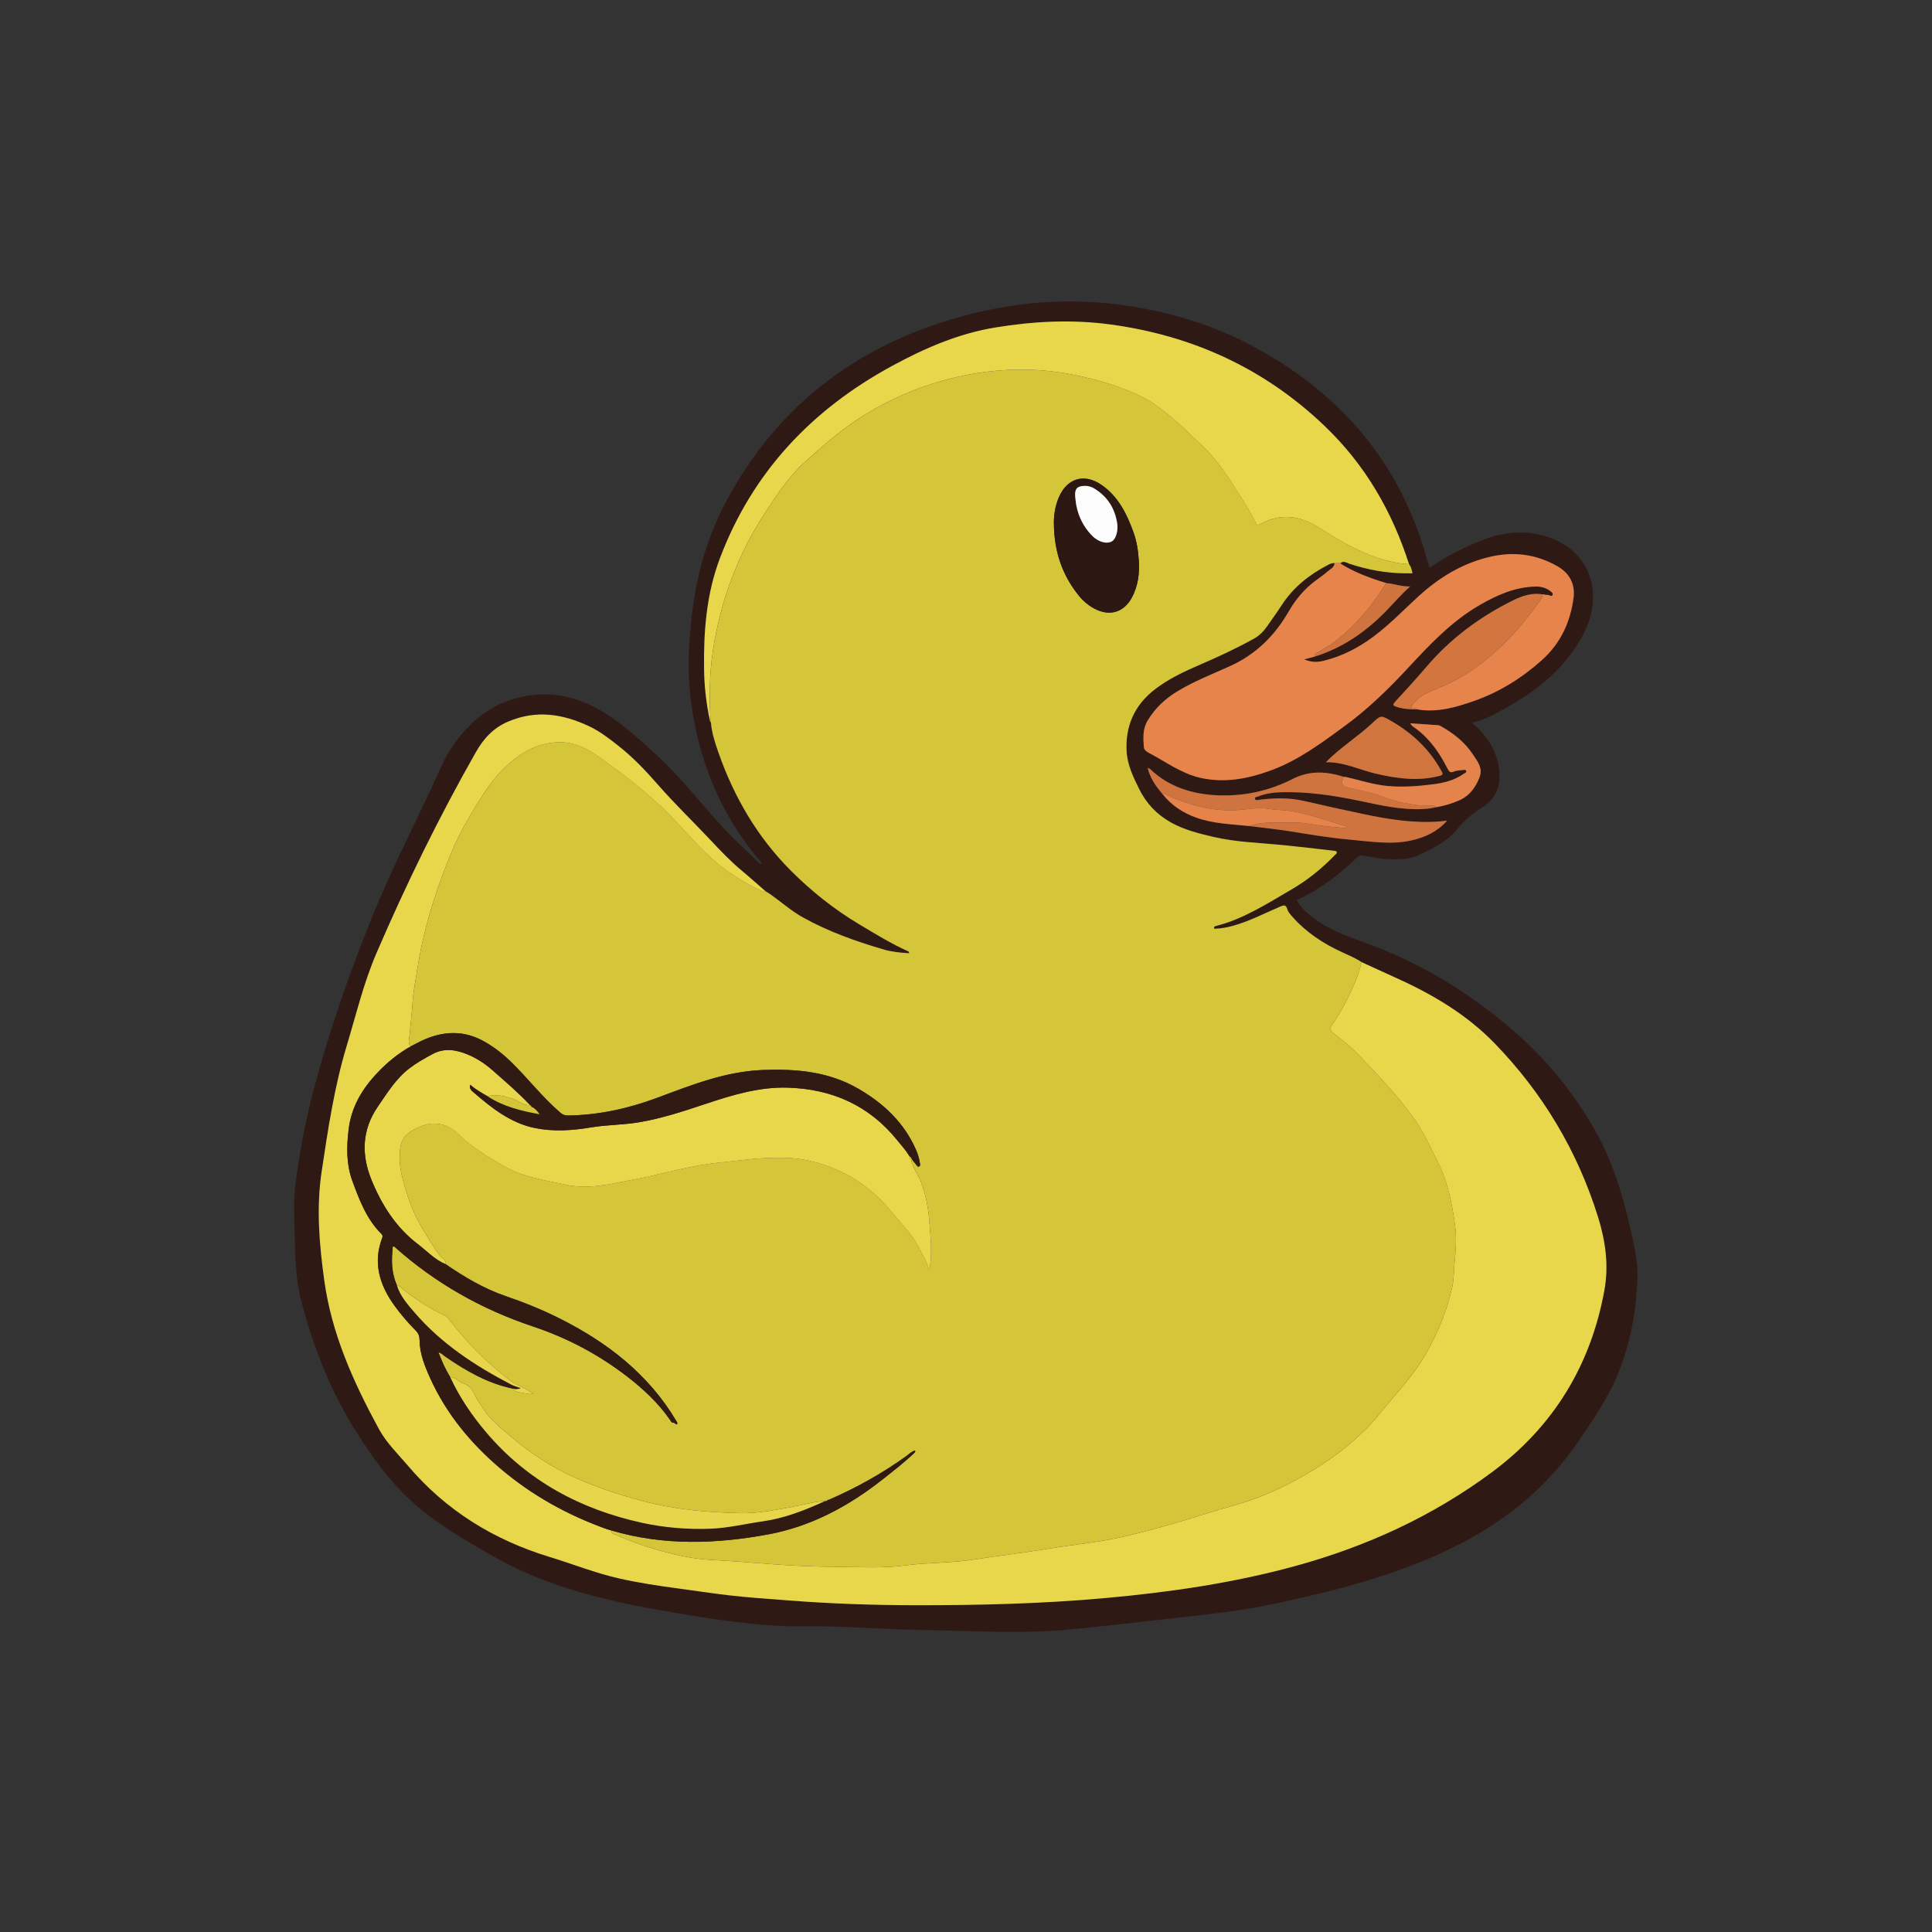 <?xml version="1.0" encoding="utf-8"?>
<!-- Designed by Vexels.com - 2020 All Rights Reserved - https://vexels.com/terms-and-conditions/  -->
<svg version="1.1" id="Capa_1" xmlns="http://www.w3.org/2000/svg" xmlns:xlink="http://www.w3.org/1999/xlink" x="0px" y="0px"
	 viewBox="0 0 1200 1200" style="enable-background:new 0 0 1200 1200;" xml:space="preserve">
<rect x="0" y="0" width="1200" height="1200" fill="#333333" stroke="none"/>
<style type="text/css">
	.st0{fill:#2F1914;}
	.st1{fill:#D4C539;}
	.st2{fill:#E9D74B;}
	.st3{fill:#E7844B;}
	.st4{fill:#D0743F;}
	.st5{fill:#D2753E;}
	.st6{fill:#D1753E;}
	.st7{fill:#E4834B;}
	.st8{fill:#E5834B;}
	.st9{fill:#301A12;}
	.st10{fill:#2C1713;}
	.st11{fill:#E7D54B;}
	.st12{fill:#FCFCFC;}
</style>
<g>
	<path class="st0" d="M813.37,568.27c9.77,8.15,21.45,12.62,33.19,16.79c30.57,10.86,58.26,26.73,83.59,46.89
		c26.12,20.79,47.59,45.46,63.23,75.08c9.26,17.53,14.72,36.28,19.13,55.52c2.41,10.53,4.92,20.94,4.51,31.77
		c-0.74,19.65-4.06,38.78-11.36,57.19c-6.5,16.39-16.26,30.67-26.25,45.08c-18.75,27.04-43.02,47.04-71.99,62.06
		c-36.52,18.94-75.92,28.89-115.72,37.47c-20.69,4.46-41.79,6.57-62.82,8.98c-21.49,2.46-42.97,4.93-64.51,7
		c-29.83,2.87-59.64,0.84-89.47,0.38c-25.79-0.39-51.51-2.73-77.33-2.39c-10.87,0.14-21.73-0.59-32.56-1.74
		c-19.09-2.03-38-5.21-56.89-8.57c-35.74-6.36-70.61-15.23-102.45-33.54c-15.63-8.99-31.24-17.94-45.17-29.51
		c-15.5-12.88-27.32-28.76-38.1-45.6c-16.72-26.09-28-54.42-35.56-84.33c-3.43-13.55-3.46-27.45-3.83-41.3
		c-0.27-9.95-0.8-19.93,0.48-29.82c2.59-20.05,6.34-39.97,11.52-59.47c9.46-35.58,21.54-70.35,35.24-104.52
		c13.27-33.09,29.94-64.64,44.59-97.11c1.37-3.04,3.03-5.99,4.83-8.81c11.23-17.54,26.08-29.79,47.3-33.51
		c16.33-2.86,31.23,0.69,45.28,8.6c12.78,7.19,23.54,17.18,34.32,26.92c15.81,14.29,28.72,31.36,43.17,46.97
		c6.77,7.31,14.38,13.73,21.22,20.94c0.65,0.68,1.37,1.21,2.37,0.57c-25.63-29.55-39.61-63.84-44.31-102.09
		c-2.11-17.22-1.28-34.37,0.64-51.55c2.8-25.05,9.52-48.95,21.39-71.17c33.07-61.92,84.99-99.54,152.37-116.52
		c32.13-8.1,64.75-9.93,97.65-4.9c27.9,4.26,54.49,12.58,79.24,26.14c54.52,29.87,91.27,74.02,106.94,134.78
		c0.58,2.23,1.19,1.6,2.43,0.71c9.23-6.61,19.41-11.43,29.86-15.71c13.13-5.38,26.79-6.93,40.34-2.91
		c27.51,8.15,36.14,34.74,24.73,58.49c-10.84,22.58-29.66,37.43-51.11,49.23c-6,3.3-12.06,6.57-19.28,8.11
		c8.83,7.48,14.7,16.04,16.59,26.87c1.81,10.38-0.57,19.74-9.78,25.54c-6,3.78-11.25,7.76-15.67,13.43
		c-6.08,7.8-15.05,12.06-23.8,16.31c-2.38,1.16-4.95,1.86-7.62,2.24c-9.09,1.29-17.98-0.02-26.84-1.8
		c-1.41-0.28-2.52-0.43-3.77,0.75c-11.34,10.74-23.42,20.46-37.95,26.8C807.42,562.82,810.25,565.67,813.37,568.27z M906.17,497.2
		c6.67-2.86,10.5-8.27,12.91-14.7c2.06-5.51-1.43-9.74-4.24-13.97c-4.89-7.37-11.57-12.76-19.18-17.1c-0.81-0.46-1.52-0.97-2.5-1.03
		c-5.64-0.35-11.28-0.75-17.16-1.15c0.71,1.66,2.23,2.4,3.42,3.28c8.79,6.48,14.76,15.18,19.61,24.75c0.95,1.87,1.73,2.99,4.14,1.93
		c1.62-0.72,3.58-0.72,5.41-0.91c0.71-0.07,1.79-0.49,2.11,0.54c0.32,1.01-0.73,1.2-1.37,1.66c-5.82,4.17-12.59,5.8-19.46,6.66
		c-9.39,1.17-18.79,1.9-28.34,0.98c-8.58-0.83-16.65-3.51-24.94-5.42c-0.66-0.15-1.34-0.19-2.02-0.28
		c-10.75-3.34-21.09-4.04-31.75,1.41c-14.28,7.3-29.87,10.73-45.87,10.14c-15.86-0.59-30.73-4.96-42.65-16.39
		c-0.22-0.22-0.59-0.28-1.47-0.69c1.6,6.49,5.04,11.37,8.99,15.97c5.49,7.18,12.82,11.96,21.15,14.95
		c10.63,3.83,21.95,4.06,33.06,5.25c8.45,1.07,16.94,1.91,25.35,3.27c12.42,2.01,24.84,4.09,37.37,5.2
		c12.73,1.13,25.54,3.31,38.3,0.36c8.29-1.92,15.83-5.45,21.79-12.17c-1.61,0.16-3.22,0.36-4.83,0.48
		c-16.07,1.22-31.8-1.36-47.39-4.66c-12.3-2.6-24.58-5.28-36.83-8.12c-9.11-2.11-18.56-1.83-27.89-0.66
		c-0.92,0.12-2.12,0.52-2.36-0.63c-0.25-1.21,1.14-1.13,1.93-1.45c4.33-1.73,8.87-2.44,13.48-2.6c17.31-0.6,34.21,2.07,51.11,5.65
		c12.37,2.62,24.86,5.42,37.72,4.75c2.88-0.15,5.71-0.48,8.5-1.17C897.06,500.52,901.68,499.13,906.17,497.2z M832.59,349.75
		c1.92-1.66,3.76-0.17,5.44,0.38c11.46,3.79,23.16,5.99,35.25,5.97c1.26,0,2.51,0,3.99,0c-0.49-2.2-0.84-4.09-2.11-5.66
		c-10.49-32.76-27.2-61.67-52.21-85.64c-37.47-35.92-82.29-56.39-133.37-63.27c-23.83-3.21-47.69-2.01-71.52,1.92
		c-23.06,3.8-44.01,12.98-64.17,23.95c-49.65,27.02-86.48,65.8-106.72,119.29c-8.38,22.13-10.18,45.2-9.88,68.57
		c0.14,10.99,1.34,21.87,3.71,32.61c0.07,0.31,0.36,0.57,0.54,0.85c0.52,6.5,2.57,12.69,4.68,18.74
		c9.68,27.64,24.18,52.51,44.96,73.29c12.65,12.66,26.56,23.81,42.07,33.1c10.18,6.1,20.23,12.3,31.07,17.15
		c0.14,0.06,0.16,0.41,0.39,1.07c-5.49-0.31-10.76-0.84-15.86-2.33c-17.27-5.04-34.16-11.05-49.98-19.81
		c-7.42-4.11-13.72-9.75-20.59-14.61c-0.65-0.46-1.35-0.86-2.02-1.28c-0.13-0.2-0.31-0.3-0.54-0.3l0.04,0.06
		c-5.04-4.38-10-8.85-15.13-13.12c-6.87-5.71-13.01-12.17-19.09-18.65c-11-11.71-22.6-22.85-33.17-34.96
		c-7.46-8.56-15.28-16.75-24.22-23.79c-5.82-4.59-11.73-9.17-18.43-12.3c-16.21-7.57-32.57-10.2-50-2.85
		c-9.48,4-15.48,10.84-20.15,19.05c-22.96,40.35-43.31,82.05-61.67,124.66c-8,18.56-12.74,38.43-18.58,57.82
		c-7.68,25.47-11.59,51.7-15.53,77.96c-3.41,22.76-1.49,45.08,1.62,67.64c4.6,33.34,18.15,63.22,33.94,92.32
		c4.66,8.59,11.79,15.4,18.06,22.8c23.55,27.77,53.23,46.06,87.93,56.63c14.44,4.4,28.49,10.05,43.25,13.38
		c12.15,2.74,24.44,4.58,36.78,6.23c10.28,1.37,20.54,2.95,30.85,4.17c12.51,1.48,25.08,2.27,37.63,3.25
		c26.07,2.03,52.19,2.93,78.32,2.97c39.68,0.06,79.37-0.9,118.9-4.5c39.59-3.6,78.85-9.28,117.33-19.81
		c44.34-12.14,85.51-31,122.37-58.39c38-28.24,61.24-66.17,69.74-112.92c2.82-15.52,0.67-30.7-3.95-45.52
		c-12.81-41.04-34.33-77.01-64.22-107.85c-17.73-18.29-39.37-30.9-62.45-41.23c-6.75-3.02-13.46-6.14-20.19-9.21
		c-3.86-2.53-8.12-4.3-12.29-6.22c-11.69-5.38-22.23-12.33-30.79-22.04c-1.21-1.37-2.59-2.88-3.06-4.56
		c-0.89-3.11-2.4-2.54-4.58-1.6c-9.51,4.09-18.73,8.89-28.74,11.75c-3.96,1.13-7.99,1.87-12.04,1.94c-0.5-1.2,0.27-1.52,0.88-1.68
		c17.15-4.29,31.73-13.82,46.77-22.53c10.21-5.91,19.19-13.16,27.3-21.62c0.46-0.48,1.28-0.86,1.11-1.63
		c-0.22-0.98-1.25-0.9-1.97-0.99c-10.67-1.23-21.34-2.52-32.03-3.57c-14.26-1.39-28.69-1.76-42.65-5.03
		c-9.03-2.12-18.15-4.35-26.46-9.03c-8.81-4.96-15.31-11.9-19.69-20.83c-3.61-7.35-7.24-14.77-7.72-23.19
		c-0.9-15.96,4.95-28.91,17.63-38.65c8.59-6.6,18.38-11.14,28.25-15.4c11.25-4.86,22.35-10.02,33.07-15.95
		c3.4-1.88,6.09-4.57,8.3-7.74c3.04-4.36,6.16-8.67,9.05-13.14c7.18-11.09,17.13-18.94,28.69-24.96c1.33-0.69,2.68-1.38,4.27-1.1
		c-0.31,2.63-2.65,3.62-4.3,5.06c-2.43,2.13-5.12,3.95-7.71,5.89c-6.85,5.13-12.23,11.56-16.49,18.94
		c-8.71,15.12-20.39,26.76-36.61,34.09c-10.92,4.94-22.16,9.3-32.49,15.54c-7.69,4.64-13.95,10.54-18.59,18.25
		c-3.14,5.23-2.74,10.87-2.32,16.51c0.13,1.71,1.75,2.84,3.1,3.54c10.31,5.38,19.82,12.56,31.3,15.32
		c15.24,3.67,29.95,0.86,44.48-4.44c17.12-6.25,31.36-16.97,45.86-27.57c14.48-10.57,27.1-22.89,39.26-35.98
		c13.57-14.62,27.33-29.3,44.92-39.36c10.66-6.1,21.84-11.07,34.48-11.29c3.3-0.06,6.41,0.76,9.08,2.83
		c0.83,0.64,1.9,1.42,1.31,2.52c-0.53,0.99-1.57,0.05-2.38-0.05c-1.25-0.15-2.51-0.31-3.76-0.46c-6.58-1.15-12.61,0.9-18.3,3.71
		c-20.59,10.17-38.74,23.58-53.72,41.15c-6.29,7.37-12.85,14.51-19.4,21.65c-1.61,1.76-1.94,2.47,0.71,3.35
		c4.25,1.4,8.56,1.67,12.95,1.63c12.31,2.11,23.86-1.28,35.22-5.26c15.78-5.53,29.72-14.25,42.17-25.41
		c11.48-10.29,17.56-23.4,19.59-38.35c1.15-8.44-2.17-15.41-9.86-19.83c-13.47-7.73-27.72-9.44-42.77-5.76
		c-16.7,4.08-30.77,12.67-43.39,24.13c-9.15,8.31-17.7,17.31-27.59,24.77c-9.48,7.16-19.86,12.63-31.47,15.49
		c-3.82,0.94-7.67,1.07-12.15-0.85c2.58-0.69,4.47-1.2,6.37-1.7c17.27-5.33,31.61-15.25,44.16-28.03
		c4.84-4.93,9.24-10.27,15.25-15.57c-5.65,0.07-10.11-1.72-14.83-2.13c-9.68-2.93-19.14-6.36-27.81-11.69
		c-0.25-0.24-0.49-0.48-0.74-0.72L832.59,349.75z M854.54,480.54c12.97,3.01,26.05,4.87,39.37,1.44c2.88-0.74,2.24-1.51,1.28-3.27
		c-7.38-13.47-18.17-23.5-31.38-31.06c-6.08-3.48-6.21-3.47-11.29,1.33c-9.01,8.5-19.7,14.96-29.03,24.44
		C834.84,473.22,844.38,478.18,854.54,480.54z"/>
	<path class="st1" d="M842.05,609.06c-4.03,9.68-8.73,19-14.81,27.58c-2,2.82-0.09,4.3,1.76,5.67c5.87,4.33,11.32,9.1,16.34,14.38
		c11.59,12.2,23.23,24.41,33,38.13c5.88,8.25,10.07,17.6,14.63,26.69c6.24,12.47,8.92,25.84,10.74,39.37
		c0.96,7.14,0.64,14.51-0.12,21.78c-0.58,5.59-0.41,11.25-1.61,16.81c-3.13,14.45-8.84,27.89-15.98,40.75
		c-7.32,13.19-17.74,24.03-27.22,35.59c-3.07,3.74-6.11,7.49-9.52,10.95c-10.99,11.15-23.4,20.36-36.91,28.27
		c-14.18,8.3-28.86,15.22-44.74,19.62c-12.09,3.35-24,7.33-36.04,10.84c-15.89,4.63-31.85,9.08-48.22,11.75
		c-8.27,1.35-16.59,2.31-24.88,3.54c-7.83,1.16-15.64,2.5-23.48,3.64c-9.54,1.39-19.13,2.45-28.63,4.03
		c-14.78,2.46-29.79,1.95-44.63,3.91c-13.39,1.77-26.99,0.95-40.51,0.86c-16.02-0.11-32.03-0.82-47.99-2.16
		c-10.55-0.89-21.09-1.62-31.67-2.19c-11.79-0.63-23.41-3.36-34.81-6.67c-8.19-2.38-16.18-5.34-24.01-8.72
		c-1.25-0.54-3.13-0.71-2.92-2.86c32.25,9.51,64.86,8.44,97.39,2.4c26.51-4.92,49.72-17.39,70.8-33.99
		c6.81-5.36,13.66-10.66,19.93-16.65c0.34-0.33,0.67-0.59,0.41-1.41c-2.27,0.58-3.84,2.29-5.62,3.56
		c-14.93,10.75-30.92,19.61-47.77,26.96c-0.3,0.13-0.68,0.1-1.02,0.14c-0.62,0-1.24,0.02-1.53,0.72l0.05-0.03
		c-7.37,0.47-14.45,2.57-21.67,3.86c-10.19,1.81-20.37,3.89-30.75,3.67c-20.61-0.44-41.03-2.27-61.1-7.61
		c-13.72-3.65-27.15-8.05-40.11-13.69c-15.38-6.68-29.31-15.87-42.1-26.75c-5.78-4.92-11.76-9.65-16.03-16.06
		c-2.1-3.15-4.37-6.25-5.98-9.66c-1.58-3.35-3.65-5.89-7.17-6.95c-2.87-0.87-4.68-3.83-7.92-3.84c-3-4.74-5.22-9.84-7.3-15.33
		c1.87,0.43,2.81,1.65,3.99,2.47c12.84,8.88,26.23,16.62,41.72,19.95c2.22,2.56,5.51,2.46,8.41,3.14c1.49,0.35,3.14,0.4,5,0.15
		c-2.76-1.56-5.42-3.38-8.31-4.64c-6.37-2.78-11.21-7.57-16.4-11.91c-10.83-9.06-20.05-19.65-28.74-30.73
		c-0.77-0.98-1.86-1.34-2.87-1.83c-10.01-4.8-19.13-10.94-27.63-18.06c-0.23-0.19-0.66-0.15-1-0.22c-2.55-5.8-3.29-11.9-2.99-18.17
		c0.09-1.94,0.27-3.87,0.41-5.68c0.67-0.45,1.02-0.13,1.36,0.18c25.19,22.48,53.99,38.68,85.97,49.35
		c21.01,7.01,40.35,17.26,57.91,30.72c10.2,7.82,19.6,16.56,27,27.21c0.52,0.75,0.89,1.82,1.95,1.77c1.03-0.05,1.44,1.05,2.36,1.03
		c0.51-0.76,0.06-1.3-0.3-1.91c-17.33-29.27-43-49.07-72.89-64.02c-10.76-5.38-21.89-9.86-33.28-13.76
		c-13.42-4.6-25.52-11.79-37.17-19.77c0.44-2.9-2.42-3.76-3.71-5.44c-3.95-5.14-7.04-10.76-10.44-16.23
		c-6.42-10.32-10.15-21.59-13.05-33.24c-1.4-5.63-1.72-11.25-1.05-17.04c0.89-7.77,6.38-11.1,12.59-13.62
		c9.09-3.7,17.28-1.45,24.07,5.21c8,7.85,17.52,13.42,27.04,19.03c12.25,7.23,26.09,9.16,39.72,12.04
		c14.08,2.98,27.36-0.67,40.89-3.16c14.46-2.66,28.6-6.82,43.1-9.25c8.37-1.4,16.87-1.97,25.3-3.02c8.82-1.09,17.67-1.56,26.55-1.36
		c10.96,0.25,21.37,2.86,31.42,7.19c9.84,4.24,18.62,10.08,26.34,17.42c3.99,3.8,7.46,8.16,11.06,12.35
		c4.8,5.58,9.92,10.94,13.37,17.54c2.47,4.73,5.34,9.25,7.2,15.25c2.04-11.11,0.65-21.13-0.09-31.18
		c-0.59-7.99-2.19-15.65-4.91-23.18c-1.42-3.94-4.01-7.23-5.31-11.18c-0.35-1.06-1.26-2.02-0.5-3.24c0.94,1.17,1.88,2.32,2.81,3.5
		c0.43,0.55,0.82,1.24,1.64,0.9c0.81-0.34,0.64-1.19,0.55-1.82c-0.41-2.98-1.27-5.84-2.48-8.59c-7.36-16.78-19.92-28.61-35.49-37.7
		c-18.42-10.76-38.35-12.57-59.23-11.83c-23.56,0.84-44.78,9.41-66.26,17.39c-17.8,6.61-36.01,10.62-55.03,10.9
		c-2.01,0.03-3.41-0.5-4.92-1.8c-11.28-9.67-20.28-21.54-30.9-31.84c-4.75-4.61-9.9-8.58-15.65-11.94
		c-13.21-7.71-26.4-7.04-39.76-0.74c-2.18,1.03-4.29,2.22-6.44,3.33c-2.07-1.76-1.15-4.12-0.95-6.14
		c0.71-7.08,1.49-14.16,1.97-21.27c0.49-7.22,1.98-14.32,3.09-21.46c2.25-14.47,5.85-28.62,10.32-42.53
		c3.2-9.98,6.88-19.8,10.93-29.48c5.49-13.1,12.8-25.2,20.5-37.07c5.04-7.78,11.13-14.68,18.46-20.43
		c7.8-6.13,16.64-9.98,26.49-10.47c8.75-0.44,16.66,2.7,23.92,7.68c12.36,8.47,24.19,17.64,35.45,27.47
		c7.64,6.66,14.56,14.17,21.47,21.64c8.06,8.72,16.26,17.38,26.19,24.12c6.28,4.26,12.74,8.2,19.7,11.28
		c0.97,0.43,1.9,0.87,2.99,0.59c0,0-0.04-0.06-0.04-0.06c0.03,0.37,0.1,0.67,0.54,0.3c0.67,0.43,1.37,0.82,2.02,1.28
		c6.87,4.86,13.17,10.51,20.59,14.61c15.81,8.76,32.7,14.77,49.98,19.81c5.09,1.49,10.37,2.02,15.86,2.33
		c-0.23-0.67-0.25-1.01-0.39-1.07c-10.84-4.85-20.89-11.05-31.07-17.15c-15.51-9.29-29.41-20.44-42.07-33.1
		c-20.77-20.78-35.27-45.64-44.96-73.29c-2.12-6.05-4.16-12.24-4.68-18.74c-0.88-7.47-0.72-14.98-0.62-22.48
		c0.21-15.02,2.71-29.7,6.38-44.26c3.39-13.46,8.14-26.38,14.05-38.87c4.53-9.56,9.92-18.67,15.74-27.52
		c6.84-10.41,13.93-20.65,23.27-29.03c11.13-9.99,22.33-19.87,35.09-27.89c18.13-11.4,37.49-19.49,58.34-24.36
		c16.4-3.83,32.98-5.4,49.7-4.5c13.42,0.73,26.67,3.24,39.67,6.86c8.34,2.32,16.41,5.28,24.28,8.9
		c9.47,4.36,17.25,11.03,24.97,17.76c4.69,4.09,9.01,8.62,13.61,12.82c10.09,9.22,17.21,20.67,24.4,32.08
		c3.37,5.35,6.74,10.68,9.53,16.36c0.69,1.4,1.36,1.78,2.95,0.9c12.36-6.9,24.31-5.25,35.92,1.97
		c10.79,6.71,21.61,13.49,33.56,17.88c7.27,2.67,14.92,4.64,22.79,5.09c1.27,1.57,1.62,3.46,2.11,5.66c-1.48,0-2.74,0-3.99,0
		c-12.09,0.01-23.79-2.18-35.25-5.97c-1.68-0.55-3.52-2.05-5.44-0.38c-1.2,0.02-2.41,0.05-3.61,0.07c-1.59-0.28-2.94,0.41-4.27,1.1
		c-11.56,6.02-21.51,13.87-28.69,24.96c-2.89,4.46-6.01,8.77-9.05,13.14c-2.21,3.17-4.9,5.85-8.3,7.74
		c-10.73,5.93-21.82,11.09-33.07,15.95c-9.86,4.26-19.66,8.79-28.25,15.4c-12.67,9.74-18.53,22.69-17.63,38.65
		c0.48,8.41,4.11,15.84,7.72,23.19c4.39,8.92,10.88,15.87,19.69,20.83c8.32,4.68,17.43,6.91,26.46,9.03
		c13.97,3.28,28.4,3.64,42.65,5.03c10.69,1.05,21.36,2.34,32.03,3.57c0.72,0.08,1.76,0.01,1.97,0.99c0.17,0.78-0.65,1.15-1.11,1.63
		c-8.11,8.45-17.09,15.7-27.3,21.62c-15.04,8.71-29.62,18.24-46.77,22.53c-0.61,0.15-1.38,0.48-0.88,1.68
		c4.05-0.06,8.08-0.81,12.04-1.94c10.01-2.86,19.23-7.66,28.74-11.75c2.18-0.94,3.7-1.5,4.58,1.6c0.48,1.68,1.85,3.19,3.06,4.56
		c8.56,9.72,19.1,16.67,30.79,22.04c4.17,1.92,8.42,3.69,12.29,6.22C844.75,601.49,843.6,605.34,842.05,609.06z M670.21,370.14
		c2.73,3.34,6.02,6.06,9.85,8.05c9.16,4.77,17.95,2.17,22.89-6.93c3.91-7.2,4.91-15.1,4.38-23.12c-0.39-5.95-1.27-11.91-3.33-17.57
		c-4.16-11.49-9.49-22.3-19.95-29.46c-10.78-7.39-21.56-3.96-26.55,8.17c-2.27,5.52-3.12,11.28-2.9,17.25
		C654.94,342.79,659.84,357.45,670.21,370.14z"/>
	<path class="st2" d="M255.23,649.89c-2.07-1.76-1.15-4.12-0.95-6.14c0.71-7.08,1.49-14.16,1.97-21.27
		c0.49-7.22,1.98-14.32,3.09-21.46c2.25-14.47,5.85-28.62,10.32-42.53c3.2-9.98,6.88-19.8,10.93-29.48
		c5.49-13.1,12.8-25.2,20.5-37.07c5.04-7.78,11.13-14.68,18.46-20.43c7.8-6.13,16.64-9.98,26.49-10.47
		c8.75-0.44,16.66,2.7,23.92,7.68c12.36,8.47,24.19,17.64,35.45,27.47c7.64,6.66,14.56,14.17,21.47,21.64
		c8.06,8.72,16.26,17.38,26.19,24.12c6.28,4.26,12.74,8.2,19.7,11.28c0.97,0.43,1.9,0.87,2.99,0.59c-5.04-4.38-10-8.85-15.13-13.12
		c-6.87-5.71-13.01-12.17-19.09-18.65c-11-11.71-22.6-22.85-33.17-34.96c-7.46-8.56-15.28-16.75-24.22-23.79
		c-5.82-4.59-11.73-9.17-18.43-12.3c-16.21-7.57-32.57-10.2-50-2.85c-9.48,4-15.48,10.84-20.15,19.05
		c-22.96,40.35-43.31,82.05-61.67,124.66c-8,18.56-12.74,38.43-18.58,57.82c-7.68,25.47-11.59,51.7-15.53,77.96
		c-3.41,22.76-1.49,45.08,1.62,67.64c4.6,33.34,18.15,63.22,33.94,92.32c4.66,8.59,11.79,15.4,18.06,22.8
		c23.55,27.77,53.23,46.06,87.93,56.63c14.44,4.4,28.49,10.05,43.25,13.38c12.15,2.74,24.44,4.58,36.78,6.23
		c10.28,1.37,20.54,2.95,30.85,4.17c12.51,1.48,25.08,2.27,37.63,3.25c26.07,2.03,52.19,2.93,78.32,2.97
		c39.68,0.06,79.37-0.9,118.9-4.5c39.59-3.6,78.85-9.28,117.33-19.81c44.34-12.14,85.51-31,122.37-58.39
		c38-28.24,61.24-66.17,69.74-112.92c2.82-15.52,0.67-30.7-3.95-45.52c-12.81-41.04-34.33-77.01-64.22-107.85
		c-17.73-18.29-39.37-30.9-62.45-41.23c-6.75-3.02-13.46-6.14-20.19-9.21c-0.94,3.91-2.1,7.76-3.64,11.48
		c-4.03,9.68-8.73,19-14.81,27.58c-2,2.82-0.09,4.3,1.76,5.67c5.87,4.33,11.32,9.1,16.34,14.38c11.59,12.2,23.23,24.41,33,38.13
		c5.88,8.25,10.07,17.6,14.63,26.69c6.24,12.47,8.92,25.84,10.74,39.37c0.96,7.14,0.64,14.51-0.12,21.78
		c-0.58,5.59-0.41,11.25-1.61,16.81c-3.13,14.45-8.84,27.89-15.98,40.75c-7.32,13.19-17.74,24.03-27.22,35.59
		c-3.07,3.74-6.11,7.49-9.52,10.95c-10.99,11.15-23.4,20.36-36.91,28.27c-14.18,8.3-28.86,15.22-44.74,19.62
		c-12.09,3.35-24,7.33-36.04,10.84c-15.89,4.63-31.85,9.08-48.22,11.75c-8.27,1.35-16.59,2.31-24.88,3.54
		c-7.83,1.16-15.64,2.5-23.48,3.64c-9.54,1.39-19.13,2.45-28.63,4.03c-14.78,2.46-29.79,1.95-44.63,3.91
		c-13.39,1.77-26.99,0.95-40.51,0.86c-16.02-0.11-32.03-0.82-47.99-2.16c-10.55-0.89-21.09-1.62-31.67-2.19
		c-11.79-0.63-23.41-3.36-34.81-6.67c-8.19-2.38-16.18-5.34-24.01-8.72c-1.25-0.54-3.13-0.71-2.92-2.86c-0.99-0.3-2-0.55-2.98-0.89
		c-24.24-8.67-46.39-20.9-66.09-37.65c-18.48-15.72-33.55-33.94-43.58-56.13c-3.39-7.49-6.48-15.16-6.58-23.53
		c-0.03-2.55-0.66-4.27-2.41-6.02c-4.82-4.84-9.27-10.03-13.26-15.57c-9.19-12.77-13.43-26.51-7.52-42.01
		c0.41-1.08,0.17-1.77-0.53-2.46c-9.15-9.05-13.51-20.74-17.87-32.42c-3.98-10.66-3.81-21.59-2.43-32.73
		c1.71-13.88,8.49-25.03,17.8-34.86C240.5,659.9,247.39,654.25,255.23,649.89z"/>
	<path class="st2" d="M441.54,448.72c-0.88-7.47-0.72-14.98-0.62-22.48c0.21-15.02,2.71-29.7,6.38-44.26
		c3.39-13.46,8.14-26.38,14.05-38.87c4.53-9.56,9.92-18.67,15.74-27.52c6.84-10.41,13.93-20.65,23.27-29.03
		c11.13-9.99,22.33-19.87,35.09-27.89c18.13-11.4,37.49-19.49,58.34-24.36c16.4-3.83,32.98-5.4,49.7-4.5
		c13.42,0.73,26.67,3.24,39.67,6.86c8.34,2.32,16.41,5.28,24.28,8.9c9.47,4.36,17.25,11.03,24.97,17.76
		c4.69,4.09,9.01,8.62,13.61,12.82c10.09,9.22,17.21,20.67,24.4,32.08c3.37,5.35,6.74,10.68,9.53,16.36c0.69,1.4,1.36,1.78,2.95,0.9
		c12.36-6.9,24.31-5.25,35.92,1.97c10.79,6.71,21.61,13.49,33.56,17.88c7.27,2.67,14.92,4.64,22.79,5.09
		c-10.49-32.76-27.2-61.67-52.21-85.64c-37.47-35.92-82.29-56.39-133.37-63.27c-23.83-3.21-47.69-2.01-71.52,1.92
		c-23.06,3.8-44.01,12.98-64.17,23.95c-49.65,27.02-86.48,65.8-106.72,119.29c-8.38,22.13-10.18,45.2-9.88,68.57
		c0.14,10.99,1.34,21.87,3.71,32.61C441.07,448.17,441.36,448.43,441.54,448.72z"/>
	<path class="st3" d="M832.59,349.75c-1.2,0.02-2.41,0.05-3.61,0.07c-0.31,2.63-2.65,3.62-4.3,5.06c-2.43,2.13-5.12,3.95-7.71,5.89
		c-6.85,5.13-12.23,11.56-16.49,18.94c-8.71,15.12-20.39,26.76-36.61,34.09c-10.92,4.94-22.16,9.3-32.49,15.54
		c-7.69,4.64-13.95,10.54-18.59,18.25c-3.14,5.23-2.74,10.87-2.32,16.51c0.13,1.71,1.75,2.84,3.1,3.54
		c10.31,5.38,19.82,12.56,31.3,15.32c15.24,3.67,29.95,0.86,44.48-4.44c17.12-6.25,31.36-16.97,45.86-27.57
		c14.48-10.57,27.1-22.89,39.26-35.98c13.57-14.62,27.33-29.3,44.92-39.36c10.66-6.1,21.84-11.07,34.48-11.29
		c3.3-0.06,6.41,0.76,9.08,2.83c0.83,0.64,1.9,1.42,1.31,2.52c-0.53,0.99-1.57,0.05-2.38-0.05c-1.25-0.15-2.51-0.31-3.76-0.46
		c-0.2,1.79-1.11,3.26-2.13,4.66c-8.75,12.03-18.23,23.37-29.57,33.11c-10.29,8.84-21.54,16-34.18,20.96
		c-6.43,2.52-12.7,5.25-16.09,11.9c1.28,0.72,2.98-0.38,4.2,0.84c12.31,2.11,23.86-1.28,35.22-5.26
		c15.78-5.53,29.72-14.25,42.17-25.41c11.48-10.29,17.56-23.4,19.59-38.35c1.15-8.44-2.17-15.41-9.86-19.83
		c-13.47-7.73-27.72-9.44-42.77-5.76c-16.7,4.08-30.77,12.67-43.39,24.13c-9.15,8.31-17.7,17.31-27.59,24.77
		c-9.48,7.16-19.86,12.63-31.47,15.49c-3.82,0.94-7.67,1.07-12.15-0.85c2.58-0.69,4.47-1.2,6.37-1.7c0-2.07,1.8-2.5,3.1-3.32
		c2.43-1.54,5.04-2.81,7.38-4.47c9.28-6.58,17.11-14.7,24.15-23.55c3.62-4.55,6.65-9.57,9.94-14.38
		c-9.68-2.93-19.14-6.36-27.81-11.69c-0.25-0.24-0.49-0.48-0.74-0.72L832.59,349.75z"/>
	<path class="st4" d="M834.56,482.45c-10.75-3.34-21.09-4.04-31.75,1.41c-14.28,7.3-29.87,10.73-45.87,10.14
		c-15.86-0.59-30.73-4.96-42.65-16.39c-0.22-0.22-0.59-0.28-1.47-0.69c1.6,6.49,5.04,11.37,8.99,15.97c1.24-0.13,2.2,0.6,3.24,1.07
		c13.15,5.92,26.76,9.74,41.36,9.29c7.54-0.23,14.99-2.12,22.63-0.77c4.05,0.72,8.25,0.55,12.32,1.2
		c11.4,1.81,22.22,5.75,33.18,9.19c0.78,0.25,1.83,0.16,2.12,1.6c-4-0.39-7.87-0.8-11.75-1.13c-7.66-0.64-15.14-2.73-22.91-2.5
		c-8.71,0.26-17.52-0.81-25.99,2.25c8.45,1.07,16.94,1.91,25.35,3.27c12.42,2.01,24.84,4.09,37.37,5.2
		c12.73,1.13,25.54,3.31,38.3,0.36c8.29-1.92,15.83-5.45,21.79-12.17c-1.61,0.16-3.22,0.36-4.83,0.48
		c-16.07,1.22-31.8-1.36-47.39-4.66c-12.3-2.6-24.58-5.28-36.83-8.12c-9.11-2.11-18.56-1.83-27.89-0.66
		c-0.92,0.12-2.12,0.52-2.36-0.63c-0.25-1.21,1.14-1.13,1.93-1.45c4.33-1.73,8.87-2.44,13.48-2.6c17.31-0.6,34.21,2.07,51.11,5.65
		c12.37,2.62,24.86,5.42,37.72,4.75c2.88-0.15,5.71-0.48,8.5-1.18c-0.89-1.35-2.29-0.79-3.49-0.89c-2.64-0.21-5.27-0.04-7.93-0.36
		c-7.57-0.9-14.91-2.59-22.02-5.33c-6.69-2.57-13.72-3.78-20.66-5.39C833.3,488.27,832.72,486.67,834.56,482.45z"/>
	<path class="st5" d="M880.35,440.64c-1.22-1.22-2.92-0.12-4.2-0.84c3.39-6.65,9.66-9.38,16.09-11.9
		c12.64-4.96,23.89-12.12,34.18-20.96c11.34-9.74,20.82-21.09,29.57-33.11c1.02-1.4,1.93-2.88,2.13-4.66
		c-6.58-1.15-12.61,0.9-18.3,3.71c-20.59,10.17-38.74,23.58-53.72,41.15c-6.29,7.37-12.85,14.51-19.4,21.65
		c-1.61,1.76-1.94,2.47,0.71,3.35C871.65,440.41,875.96,440.68,880.35,440.64z"/>
	<path class="st6" d="M823.49,473.43c11.35-0.21,20.89,4.75,31.05,7.11c12.97,3.01,26.05,4.87,39.37,1.44
		c2.88-0.74,2.24-1.51,1.28-3.27c-7.38-13.47-18.17-23.5-31.38-31.06c-6.08-3.48-6.21-3.47-11.29,1.33
		C843.52,457.49,832.82,463.95,823.49,473.43z"/>
	<path class="st7" d="M834.56,482.45c-1.84,4.22-1.26,5.83,3.59,6.95c6.94,1.61,13.98,2.82,20.66,5.39
		c7.11,2.73,14.45,4.42,22.02,5.33c2.66,0.32,5.29,0.15,7.93,0.36c1.21,0.1,2.6-0.46,3.49,0.89c4.8-0.84,9.42-2.23,13.9-4.16
		c6.67-2.86,10.5-8.27,12.91-14.7c2.06-5.51-1.43-9.74-4.24-13.97c-4.89-7.37-11.57-12.76-19.18-17.1c-0.81-0.46-1.52-0.97-2.5-1.03
		c-5.64-0.35-11.28-0.75-17.16-1.15c0.71,1.66,2.23,2.4,3.42,3.28c8.79,6.48,14.76,15.18,19.61,24.75c0.95,1.87,1.73,2.99,4.14,1.93
		c1.62-0.72,3.58-0.72,5.41-0.91c0.71-0.07,1.79-0.49,2.11,0.54c0.32,1.01-0.73,1.2-1.37,1.66c-5.82,4.17-12.59,5.8-19.46,6.66
		c-9.39,1.17-18.79,1.9-28.34,0.98c-8.58-0.83-16.65-3.51-24.94-5.42C835.92,482.57,835.24,482.54,834.56,482.45z"/>
	<path class="st8" d="M776.02,513.09c8.46-3.06,17.27-2,25.99-2.25c7.77-0.23,15.25,1.87,22.91,2.5c3.88,0.32,7.75,0.74,11.75,1.13
		c-0.29-1.43-1.34-1.35-2.12-1.6c-10.96-3.44-21.79-7.38-33.18-9.19c-4.07-0.65-8.27-0.48-12.32-1.2
		c-7.63-1.35-15.09,0.54-22.63,0.77c-14.6,0.45-28.21-3.37-41.36-9.29c-1.04-0.47-2-1.2-3.24-1.07
		c5.49,7.18,12.82,11.96,21.14,14.95C753.58,511.67,764.9,511.9,776.02,513.09z"/>
	<path class="st4" d="M861.04,362.14c-3.29,4.81-6.32,9.83-9.94,14.38c-7.04,8.85-14.88,16.97-24.15,23.55
		c-2.34,1.66-4.95,2.94-7.38,4.47c-1.3,0.82-3.1,1.25-3.1,3.32c17.27-5.33,31.61-15.25,44.16-28.03
		c4.84-4.93,9.24-10.27,15.25-15.57C870.22,364.34,865.77,362.55,861.04,362.14z"/>
	<path class="st1" d="M832.49,349.73c0.25,0.24,0.49,0.48,0.74,0.72C832.98,350.21,832.73,349.97,832.49,349.73z"/>
	<path class="st2" d="M475.72,553.74c0.03,0.37,0.1,0.67,0.54,0.3C476.14,553.84,475.96,553.74,475.72,553.74z"/>
	<path class="st2" d="M276.82,785.24c0.44-2.9-2.42-3.76-3.71-5.44c-3.95-5.14-7.04-10.76-10.44-16.23
		c-6.42-10.32-10.15-21.59-13.05-33.24c-1.4-5.63-1.72-11.25-1.05-17.04c0.89-7.77,6.38-11.1,12.59-13.62
		c9.09-3.7,17.28-1.45,24.07,5.21c8,7.85,17.52,13.42,27.04,19.03c12.25,7.23,26.09,9.16,39.72,12.04
		c14.08,2.98,27.36-0.67,40.89-3.16c14.46-2.66,28.6-6.82,43.1-9.25c8.37-1.4,16.87-1.97,25.3-3.02c8.82-1.09,17.67-1.56,26.55-1.36
		c10.96,0.25,21.37,2.86,31.42,7.19c9.84,4.24,18.62,10.08,26.34,17.42c3.99,3.8,7.46,8.16,11.06,12.35
		c4.8,5.58,9.92,10.94,13.37,17.54c2.47,4.73,5.34,9.25,7.2,15.25c2.04-11.11,0.65-21.13-0.09-31.18
		c-0.59-7.99-2.19-15.65-4.91-23.18c-1.42-3.94-4.01-7.23-5.31-11.18c-0.35-1.06-1.26-2.02-0.5-3.24c0,0-0.1-0.09-0.1-0.09
		c-1.51,0.29-0.97-0.88-1.12-1.56l-0.01-0.02c-0.21-0.27-0.41-0.54-0.62-0.81c-2.03-3.38-4.72-6.26-7.18-9.31
		c-17.52-21.8-40.74-32-68.25-32.78c-17.58-0.5-34.28,4.58-50.72,10.06c-13.71,4.57-27.39,9.11-41.69,11.5
		c-9.81,1.64-19.8,1.5-29.62,3.15c-11.57,1.94-23.3,2.74-34.83,0.39c-15.13-3.08-26.91-12.48-38.26-22.3
		c-1.05-0.91-2.69-2.15-1.92-4.58c3.44,3.02,7.16,5.05,10.81,7.18c5.11-1.45,9.96-0.21,14.86,1.24c3.94,1.16,7.07,4.49,11.52,4.23
		c-7.31-7.74-15.39-14.64-23.36-21.67c-4.74-4.18-9.98-7.56-15.74-9.92c-6.99-2.86-14.25-4.04-21.43-0.17
		c-4.98,2.68-9.92,5.44-14.44,8.89c-8.35,6.37-13.67,15.16-19.52,23.64c-10.13,14.68-10.38,30.19-3.98,45.82
		c6.31,15.39,15.13,29.4,28.7,39.71C265.17,777.02,270.04,782.46,276.82,785.24z"/>
	<path class="st9" d="M276.82,785.24c-6.78-2.78-11.66-8.22-17.33-12.53c-13.56-10.31-22.39-24.31-28.7-39.71
		c-6.4-15.63-6.15-31.13,3.98-45.82c5.85-8.48,11.17-17.27,19.52-23.64c4.52-3.45,9.45-6.2,14.44-8.89
		c7.17-3.86,14.43-2.68,21.43,0.17c5.76,2.35,11,5.74,15.74,9.92c7.97,7.03,16.06,13.92,23.36,21.67c0,0-0.11,0.01-0.11,0.01
		c0.54,0.14,0.84,0.48,0.87,1.04c2.31,0.81,3.65,2.74,5.17,4.57c-11.4-1.95-22.46-4.74-32.31-11.1c-3.65-2.13-7.37-4.15-10.81-7.18
		c-0.77,2.42,0.87,3.67,1.92,4.58c11.35,9.82,23.13,19.22,38.26,22.3c11.52,2.35,23.26,1.55,34.83-0.39
		c9.82-1.65,19.81-1.51,29.62-3.15c14.3-2.39,27.98-6.93,41.69-11.5c16.44-5.48,33.14-10.56,50.72-10.06
		c27.51,0.78,50.73,10.98,68.25,32.78c2.46,3.06,5.15,5.93,7.18,9.31c0.21,0.27,0.41,0.54,0.62,0.81c0,0,0.01,0.02,0.01,0.02
		c0.71,0.28,0.9,0.93,1.12,1.56c0,0,0.1,0.09,0.1,0.09c0.94,1.17,1.88,2.32,2.81,3.5c0.43,0.55,0.82,1.24,1.64,0.9
		c0.81-0.34,0.64-1.19,0.55-1.82c-0.41-2.98-1.27-5.84-2.48-8.59c-7.36-16.78-19.92-28.61-35.49-37.7
		c-18.42-10.76-38.35-12.57-59.23-11.83c-23.56,0.84-44.78,9.41-66.26,17.39c-17.8,6.61-36.01,10.62-55.03,10.9
		c-2.01,0.03-3.41-0.5-4.92-1.8c-11.28-9.67-20.28-21.54-30.9-31.84c-4.75-4.61-9.9-8.58-15.65-11.94
		c-13.21-7.71-26.4-7.04-39.76-0.74c-2.18,1.03-4.29,2.22-6.44,3.33c-7.84,4.37-14.73,10.02-20.85,16.49
		c-9.31,9.83-16.08,20.99-17.8,34.86c-1.38,11.14-1.54,22.07,2.43,32.73c4.36,11.68,8.72,23.37,17.87,32.42
		c0.7,0.69,0.94,1.38,0.53,2.46c-5.91,15.49-1.68,29.24,7.52,42.01c3.99,5.54,8.44,10.73,13.26,15.57c1.74,1.75,2.38,3.46,2.41,6.02
		c0.1,8.37,3.19,16.04,6.58,23.53c10.03,22.18,25.1,40.41,43.58,56.13c19.7,16.75,41.85,28.98,66.09,37.65
		c0.97,0.35,1.98,0.6,2.98,0.89c32.25,9.51,64.86,8.44,97.39,2.4c26.51-4.92,49.72-17.39,70.8-33.99
		c6.81-5.36,13.66-10.66,19.93-16.65c0.34-0.33,0.67-0.59,0.41-1.41c-2.27,0.58-3.84,2.29-5.62,3.56
		c-14.93,10.75-30.92,19.61-47.77,26.96c-0.3,0.13-0.68,0.1-1.02,0.14c-0.31,0.67-0.94,0.66-1.53,0.72c0,0,0.05-0.03,0.05-0.03
		c-12.39,5.64-24.98,10.65-38.6,12.58c-10.97,1.56-21.83,4.22-32.9,4.61c-14.11,0.49-28.3-0.66-42.03-3.66
		c-38.33-8.36-71.48-26.1-97.15-56.47c-8.82-10.43-16.42-21.65-22.15-34.09c-3-4.74-5.22-9.84-7.3-15.33
		c1.87,0.43,2.81,1.65,3.99,2.47c12.84,8.88,26.23,16.62,41.72,19.95c1.59,0.57,3.17,0.72,5.39-0.13c-2.47-0.95-4.42-1.5-6.17-2.41
		c-22.31-11.67-43.17-25.3-59.76-44.62c-4.42-5.14-8.94-10.25-11-16.93c-2.55-5.8-3.29-11.9-2.99-18.17
		c0.09-1.94,0.27-3.87,0.41-5.68c0.67-0.45,1.02-0.13,1.36,0.18c25.19,22.48,53.99,38.68,85.97,49.35
		c21.01,7.01,40.35,17.26,57.91,30.72c10.2,7.82,19.6,16.56,27,27.21c0.52,0.75,0.89,1.82,1.95,1.77c1.03-0.05,1.44,1.05,2.36,1.03
		c0.51-0.76,0.06-1.3-0.3-1.91c-17.33-29.27-43-49.07-72.89-64.02c-10.76-5.38-21.89-9.86-33.28-13.76
		C300.58,800.41,288.48,793.22,276.82,785.24z"/>
	<path class="st10" d="M657.52,309.28c4.99-12.13,15.76-15.56,26.55-8.17c10.46,7.16,15.78,17.97,19.95,29.46
		c2.05,5.66,2.93,11.62,3.33,17.57c0.53,8.02-0.47,15.92-4.38,23.12c-4.94,9.1-13.73,11.7-22.89,6.93c-3.83-2-7.12-4.71-9.85-8.05
		c-10.37-12.69-15.27-27.34-15.59-43.61C654.41,320.56,655.25,314.8,657.52,309.28z M678.93,333.33c0.33,0.32,0.68,0.62,1.05,0.9
		c3.78,2.88,8.15,3.66,10.82,1.93c2.52-1.63,3.77-6.86,3.15-10.95c-1.45-9.55-6.1-16.83-14.39-21.86c-2.57-1.56-5.29-1.8-7.97-1.36
		c-3.95,0.65-4.01,3.82-3.72,7.03C668.62,318.42,672.09,326.63,678.93,333.33z"/>
	<path class="st11" d="M279.63,855.31c5.73,12.44,13.34,23.66,22.15,34.09c25.67,30.37,58.82,48.11,97.15,56.47
		c13.73,2.99,27.92,4.15,42.03,3.66c11.08-0.39,21.94-3.05,32.9-4.61c13.61-1.94,26.2-6.94,38.6-12.58
		c-7.37,0.47-14.45,2.58-21.67,3.86c-10.19,1.81-20.37,3.89-30.75,3.67c-20.61-0.44-41.03-2.27-61.1-7.61
		c-13.72-3.65-27.15-8.05-40.11-13.69c-15.38-6.68-29.31-15.87-42.1-26.75c-5.78-4.92-11.76-9.65-16.03-16.06
		c-2.1-3.15-4.37-6.25-5.98-9.66c-1.58-3.35-3.65-5.89-7.17-6.95C284.69,858.29,282.88,855.32,279.63,855.31z"/>
	<path class="st11" d="M246.5,798.3c2.06,6.69,6.58,11.79,11,16.93c16.59,19.32,37.45,32.96,59.76,44.62
		c1.75,0.92,3.7,1.46,6.17,2.41c-2.22,0.85-3.79,0.7-5.39,0.13c2.22,2.56,5.51,2.46,8.41,3.14c1.49,0.35,3.14,0.4,5,0.15
		c-2.76-1.56-5.42-3.38-8.31-4.64c-6.37-2.78-11.21-7.57-16.4-11.91c-10.83-9.06-20.05-19.65-28.74-30.73
		c-0.77-0.98-1.86-1.34-2.87-1.83c-10.01-4.8-19.13-10.94-27.63-18.06C247.27,798.33,246.84,798.37,246.5,798.3z"/>
	<path class="st11" d="M512.42,932.37c0.59-0.06,1.22-0.05,1.53-0.72C513.33,931.64,512.72,931.67,512.42,932.37z"/>
	<path class="st1" d="M302.88,680.95c9.84,6.36,20.91,9.14,32.31,11.1c-1.53-1.83-2.86-3.77-5.17-4.58
		c-0.29-0.35-0.58-0.69-0.87-1.04c0,0,0.11-0.01,0.11-0.01c-4.45,0.27-7.57-3.06-11.52-4.23C312.84,680.74,308,679.49,302.88,680.95
		z"/>
	<path class="st1" d="M566.3,720.04c-0.22-0.63-0.41-1.28-1.12-1.56C565.32,719.16,564.79,720.33,566.3,720.04z"/>
	<path class="st1" d="M565.17,718.46c-0.21-0.27-0.41-0.54-0.62-0.81C564.75,717.92,564.96,718.19,565.17,718.46z"/>
	<path class="st2" d="M329.14,686.43c0.29,0.34,0.58,0.69,0.87,1.04C329.98,686.91,329.69,686.57,329.14,686.43z"/>
	<path class="st12" d="M667.86,309.01c0.75,9.41,4.23,17.62,11.06,24.31c0.33,0.32,0.68,0.62,1.05,0.9
		c3.78,2.88,8.15,3.66,10.82,1.93c2.52-1.63,3.77-6.86,3.15-10.95c-1.45-9.55-6.1-16.83-14.39-21.86c-2.57-1.56-5.29-1.8-7.97-1.36
		C667.64,302.63,667.57,305.8,667.86,309.01z"/>
</g>
</svg>
